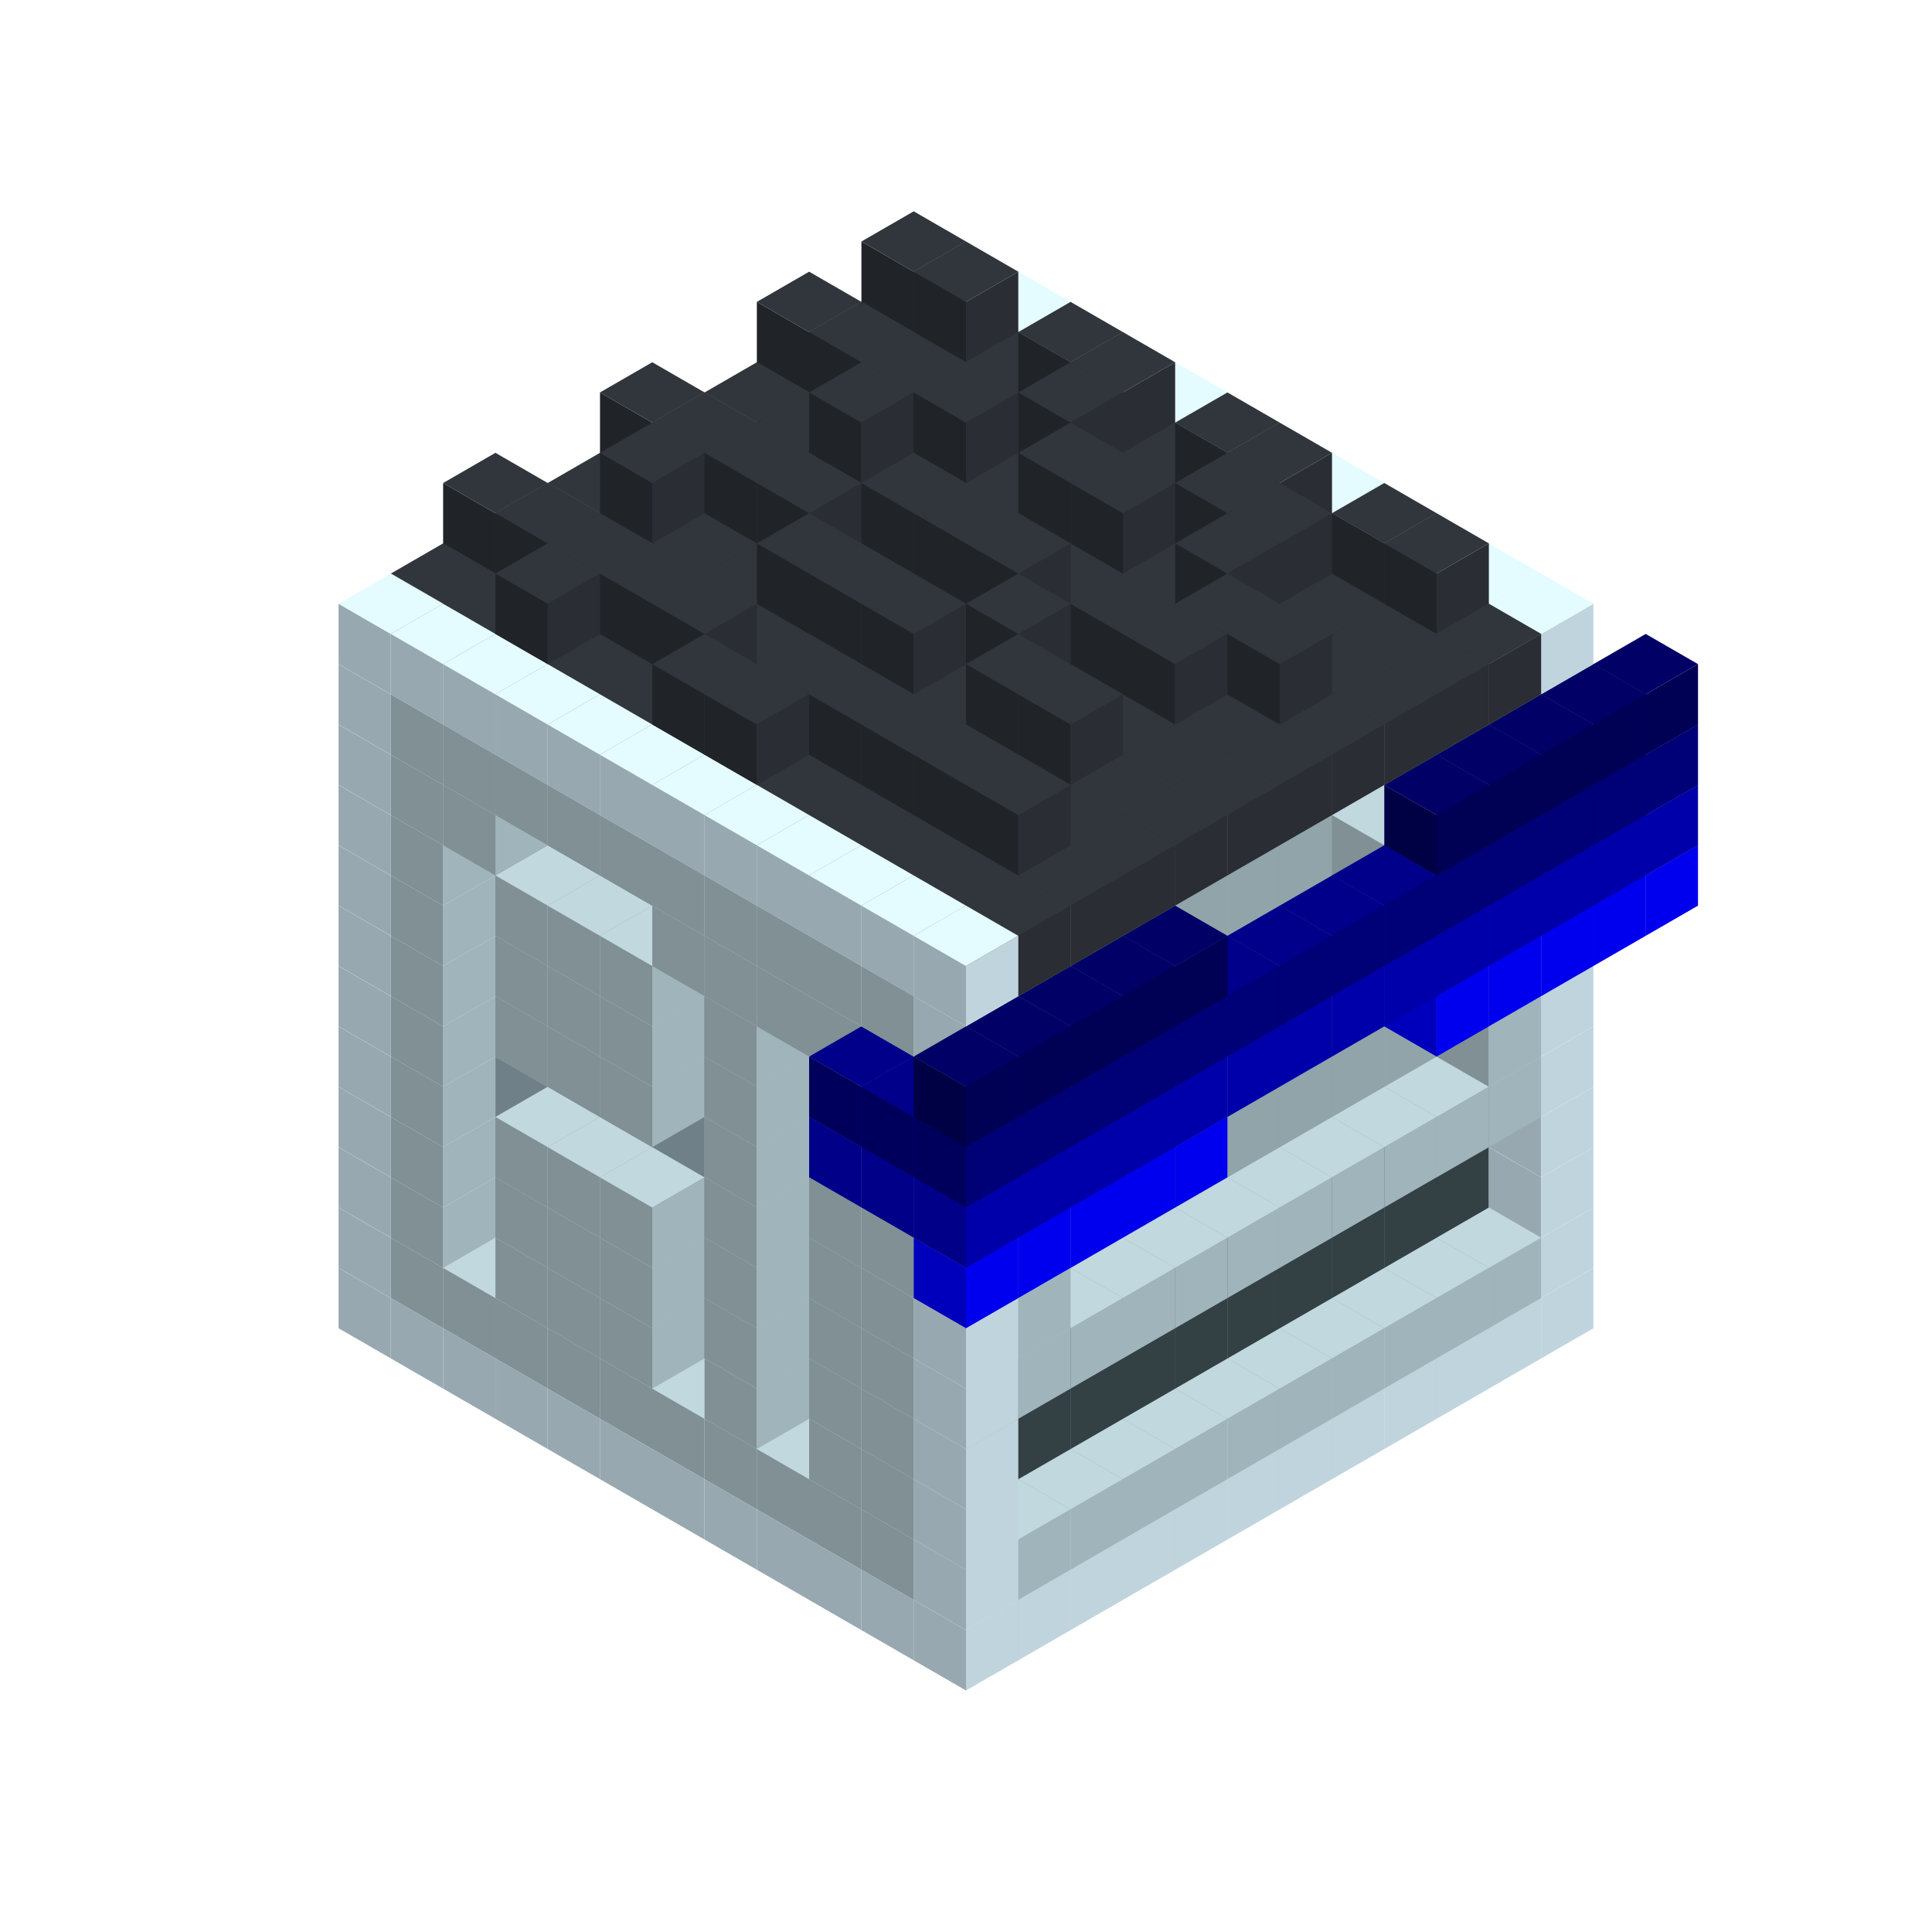 
<svg width='600' height='600' viewBox='4436371 5550000 3200000 3200000' xmlns='http://www.w3.org/2000/svg' xmlns:xlink='http://www.w3.org/1999/xlink'>
<use xlink:href='#v-0x000000f4-4' transform='translate(983738,3600000)'/>
<use xlink:href='#v-0x000000f4-4' transform='translate(1070341,3650000)'/>
<use xlink:href='#v-0x000000f4-4' transform='translate(1156944,3700000)'/>
<use xlink:href='#v-0x000000f4-4' transform='translate(1243547,3750000)'/>
<use xlink:href='#v-0x000000f4-4' transform='translate(1330150,3800000)'/>
<use xlink:href='#v-0x000000f4-4' transform='translate(1416753,3850000)'/>
<use xlink:href='#v-0x000000f4-4' transform='translate(1503356,3900000)'/>
<use xlink:href='#v-0x000000f4-4' transform='translate(1589959,3950000)'/>
<use xlink:href='#v-0x000000f4-4' transform='translate(1676562,4000000)'/>
<use xlink:href='#v-0x000000f4-4' transform='translate(1763165,4050000)'/>
<use xlink:href='#v-0x000000f4-4' transform='translate(1849768,4100000)'/>
<use xlink:href='#v-0x000000f4-4' transform='translate(2889004,3600000)'/>
<use xlink:href='#v-0x000000f4-4' transform='translate(2802401,3650000)'/>
<use xlink:href='#v-0x000000f4-4' transform='translate(2715798,3700000)'/>
<use xlink:href='#v-0x000000f4-4' transform='translate(2629195,3750000)'/>
<use xlink:href='#v-0x000000f4-4' transform='translate(2542592,3800000)'/>
<use xlink:href='#v-0x000000f4-4' transform='translate(2455989,3850000)'/>
<use xlink:href='#v-0x000000f4-4' transform='translate(2369386,3900000)'/>
<use xlink:href='#v-0x000000f4-4' transform='translate(2282783,3950000)'/>
<use xlink:href='#v-0x000000f4-4' transform='translate(2196180,4000000)'/>
<use xlink:href='#v-0x000000f4-4' transform='translate(2109577,4050000)'/>
<use xlink:href='#v-0x000000f4-4' transform='translate(2022974,4100000)'/>
<use xlink:href='#v-0x000000f4-4' transform='translate(1936371,4150000)'/>
<use xlink:href='#v-0x000000f4-4' transform='translate(983738,3500000)'/>
<use xlink:href='#v-0x000000f4-1' transform='translate(1070341,3550000)'/>
<use xlink:href='#v-0x000000f4-1' transform='translate(1156944,3600000)'/>
<use xlink:href='#v-0x000000f4-1' transform='translate(1243547,3650000)'/>
<use xlink:href='#v-0x000000f4-1' transform='translate(1330150,3700000)'/>
<use xlink:href='#v-0x000000f4-1' transform='translate(1416753,3750000)'/>
<use xlink:href='#v-0x000000f4-1' transform='translate(1503356,3800000)'/>
<use xlink:href='#v-0x000000f4-1' transform='translate(1589959,3850000)'/>
<use xlink:href='#v-0x000000f4-1' transform='translate(1676562,3900000)'/>
<use xlink:href='#v-0x000000f4-1' transform='translate(1763165,3950000)'/>
<use xlink:href='#v-0x000000f4-2' transform='translate(2715798,3500000)'/>
<use xlink:href='#v-0x000000f4-2' transform='translate(2629195,3550000)'/>
<use xlink:href='#v-0x000000f4-2' transform='translate(2542592,3600000)'/>
<use xlink:href='#v-0x000000f4-2' transform='translate(2455989,3650000)'/>
<use xlink:href='#v-0x000000f4-2' transform='translate(2369386,3700000)'/>
<use xlink:href='#v-0x000000f4-2' transform='translate(2282783,3750000)'/>
<use xlink:href='#v-0x000000f4-2' transform='translate(2196180,3800000)'/>
<use xlink:href='#v-0x000000f4-2' transform='translate(2109577,3850000)'/>
<use xlink:href='#v-0x000000f4-2' transform='translate(2022974,3900000)'/>
<use xlink:href='#v-0x000000f4-2' transform='translate(1936371,3950000)'/>
<use xlink:href='#v-0x000000f4-1' transform='translate(1849768,4000000)'/>
<use xlink:href='#v-0x000000f4-4' transform='translate(2889004,3500000)'/>
<use xlink:href='#v-0x000000f4-1' transform='translate(2802401,3550000)'/>
<use xlink:href='#v-0x000000f4-1' transform='translate(2715798,3600000)'/>
<use xlink:href='#v-0x000000f4-1' transform='translate(2629195,3650000)'/>
<use xlink:href='#v-0x000000f4-1' transform='translate(2542592,3700000)'/>
<use xlink:href='#v-0x000000f4-1' transform='translate(2455989,3750000)'/>
<use xlink:href='#v-0x000000f4-1' transform='translate(2369386,3800000)'/>
<use xlink:href='#v-0x000000f4-1' transform='translate(2282783,3850000)'/>
<use xlink:href='#v-0x000000f4-1' transform='translate(2196180,3900000)'/>
<use xlink:href='#v-0x000000f4-1' transform='translate(2109577,3950000)'/>
<use xlink:href='#v-0x000000f4-1' transform='translate(2022974,4000000)'/>
<use xlink:href='#v-0x000000f4-4' transform='translate(1936371,4050000)'/>
<use xlink:href='#v-0x000000f4-4' transform='translate(983738,3400000)'/>
<use xlink:href='#v-0x000000f4-1' transform='translate(1070341,3450000)'/>
<use xlink:href='#v-0x000000f4-2' transform='translate(1243547,3450000)'/>
<use xlink:href='#v-0x000000f4-2' transform='translate(1330150,3500000)'/>
<use xlink:href='#v-0x000000f4-1' transform='translate(1243547,3550000)'/>
<use xlink:href='#v-0x000000f4-2' transform='translate(1416753,3550000)'/>
<use xlink:href='#v-0x000000f4-1' transform='translate(1330150,3600000)'/>
<use xlink:href='#v-0x000000f4-2' transform='translate(1503356,3600000)'/>
<use xlink:href='#v-0x000000f4-1' transform='translate(1416753,3650000)'/>
<use xlink:href='#v-0x000000f4-2' transform='translate(1589959,3650000)'/>
<use xlink:href='#v-0x000000f4-2' transform='translate(1676562,3700000)'/>
<use xlink:href='#v-0x000000f4-1' transform='translate(1589959,3750000)'/>
<use xlink:href='#v-0x000000f4-2' transform='translate(1763165,3750000)'/>
<use xlink:href='#v-0x000000f4-2' transform='translate(1849768,3800000)'/>
<use xlink:href='#v-0x000000f4-1' transform='translate(1763165,3850000)'/>
<use xlink:href='#v-0x000000f4-5' transform='translate(2715798,3400000)'/>
<use xlink:href='#v-0x000000f4-5' transform='translate(2629195,3450000)'/>
<use xlink:href='#v-0x000000f4-5' transform='translate(2542592,3500000)'/>
<use xlink:href='#v-0x000000f4-5' transform='translate(2455989,3550000)'/>
<use xlink:href='#v-0x000000f4-5' transform='translate(2369386,3600000)'/>
<use xlink:href='#v-0x000000f4-5' transform='translate(2282783,3650000)'/>
<use xlink:href='#v-0x000000f4-5' transform='translate(2196180,3700000)'/>
<use xlink:href='#v-0x000000f4-5' transform='translate(2109577,3750000)'/>
<use xlink:href='#v-0x000000f4-5' transform='translate(2022974,3800000)'/>
<use xlink:href='#v-0x000000f4-5' transform='translate(1936371,3850000)'/>
<use xlink:href='#v-0x000000f4-1' transform='translate(1849768,3900000)'/>
<use xlink:href='#v-0x000000f4-4' transform='translate(2889004,3400000)'/>
<use xlink:href='#v-0x000000f4-4' transform='translate(1936371,3950000)'/>
<use xlink:href='#v-0x000000f4-4' transform='translate(983738,3300000)'/>
<use xlink:href='#v-0x000000f4-1' transform='translate(1070341,3350000)'/>
<use xlink:href='#v-0x000000f4-2' transform='translate(1243547,3350000)'/>
<use xlink:href='#v-0x000000f4-2' transform='translate(1330150,3400000)'/>
<use xlink:href='#v-0x000000f4-1' transform='translate(1243547,3450000)'/>
<use xlink:href='#v-0x000000f4-2' transform='translate(1416753,3450000)'/>
<use xlink:href='#v-0x000000f4-1' transform='translate(1330150,3500000)'/>
<use xlink:href='#v-0x000000f4-2' transform='translate(1503356,3500000)'/>
<use xlink:href='#v-0x000000f4-1' transform='translate(1416753,3550000)'/>
<use xlink:href='#v-0x000000f4-2' transform='translate(1589959,3550000)'/>
<use xlink:href='#v-0x000000f4-2' transform='translate(1676562,3600000)'/>
<use xlink:href='#v-0x000000f4-1' transform='translate(1589959,3650000)'/>
<use xlink:href='#v-0x000000f4-2' transform='translate(1763165,3650000)'/>
<use xlink:href='#v-0x000000f4-2' transform='translate(1849768,3700000)'/>
<use xlink:href='#v-0x000000f4-1' transform='translate(1763165,3750000)'/>
<use xlink:href='#v-0x000000f4-5' transform='translate(2715798,3300000)'/>
<use xlink:href='#v-0x000000f4-5' transform='translate(2629195,3350000)'/>
<use xlink:href='#v-0x000000f4-5' transform='translate(2542592,3400000)'/>
<use xlink:href='#v-0x000000f4-5' transform='translate(2455989,3450000)'/>
<use xlink:href='#v-0x000000f4-5' transform='translate(2369386,3500000)'/>
<use xlink:href='#v-0x000000f4-5' transform='translate(2282783,3550000)'/>
<use xlink:href='#v-0x000000f4-5' transform='translate(2196180,3600000)'/>
<use xlink:href='#v-0x000000f4-5' transform='translate(2109577,3650000)'/>
<use xlink:href='#v-0x000000f4-5' transform='translate(2022974,3700000)'/>
<use xlink:href='#v-0x000000f4-5' transform='translate(1936371,3750000)'/>
<use xlink:href='#v-0x000000f4-1' transform='translate(1849768,3800000)'/>
<use xlink:href='#v-0x000000f4-4' transform='translate(2889004,3300000)'/>
<use xlink:href='#v-0x000000f4-4' transform='translate(1936371,3850000)'/>
<use xlink:href='#v-0x000000f4-4' transform='translate(983738,3200000)'/>
<use xlink:href='#v-0x000000f4-1' transform='translate(1070341,3250000)'/>
<use xlink:href='#v-0x000000f4-2' transform='translate(1243547,3250000)'/>
<use xlink:href='#v-0x000000f4-2' transform='translate(1330150,3300000)'/>
<use xlink:href='#v-0x000000f4-1' transform='translate(1243547,3350000)'/>
<use xlink:href='#v-0x000000f4-2' transform='translate(1416753,3350000)'/>
<use xlink:href='#v-0x000000f4-1' transform='translate(1330150,3400000)'/>
<use xlink:href='#v-0x000000f4-2' transform='translate(1503356,3400000)'/>
<use xlink:href='#v-0x000000f4-1' transform='translate(1416753,3450000)'/>
<use xlink:href='#v-0x000000f4-2' transform='translate(1589959,3450000)'/>
<use xlink:href='#v-0x000000f4-2' transform='translate(1676562,3500000)'/>
<use xlink:href='#v-0x000000f4-1' transform='translate(1589959,3550000)'/>
<use xlink:href='#v-0x000000f4-2' transform='translate(1763165,3550000)'/>
<use xlink:href='#v-0x000000f4-2' transform='translate(1849768,3600000)'/>
<use xlink:href='#v-0x000000f4-1' transform='translate(1763165,3650000)'/>
<use xlink:href='#v-0x000000f4-2' transform='translate(2715798,3200000)'/>
<use xlink:href='#v-0x000000f4-2' transform='translate(2629195,3250000)'/>
<use xlink:href='#v-0x000000f4-2' transform='translate(2542592,3300000)'/>
<use xlink:href='#v-0x000000f4-2' transform='translate(2455989,3350000)'/>
<use xlink:href='#v-0x000000f4-2' transform='translate(2369386,3400000)'/>
<use xlink:href='#v-0x000000f4-2' transform='translate(2282783,3450000)'/>
<use xlink:href='#v-0x000000f4-2' transform='translate(2196180,3500000)'/>
<use xlink:href='#v-0x000000f4-2' transform='translate(2109577,3550000)'/>
<use xlink:href='#v-0x000000f4-2' transform='translate(2022974,3600000)'/>
<use xlink:href='#v-0x000000f4-2' transform='translate(1936371,3650000)'/>
<use xlink:href='#v-0x000000f4-1' transform='translate(1849768,3700000)'/>
<use xlink:href='#v-0x000000f4-4' transform='translate(2889004,3200000)'/>
<use xlink:href='#v-0x000000f4-1' transform='translate(2802401,3250000)'/>
<use xlink:href='#v-0x000000f4-1' transform='translate(2715798,3300000)'/>
<use xlink:href='#v-0x000000f4-1' transform='translate(2629195,3350000)'/>
<use xlink:href='#v-0x000000f4-1' transform='translate(2542592,3400000)'/>
<use xlink:href='#v-0x000000f4-1' transform='translate(2455989,3450000)'/>
<use xlink:href='#v-0x000000f4-1' transform='translate(2369386,3500000)'/>
<use xlink:href='#v-0x000000f4-1' transform='translate(2282783,3550000)'/>
<use xlink:href='#v-0x000000f4-1' transform='translate(2196180,3600000)'/>
<use xlink:href='#v-0x000000f4-1' transform='translate(2109577,3650000)'/>
<use xlink:href='#v-0x000000f4-1' transform='translate(2022974,3700000)'/>
<use xlink:href='#v-0x000000f4-4' transform='translate(1936371,3750000)'/>
<use xlink:href='#v-0x000000f4-4' transform='translate(983738,3100000)'/>
<use xlink:href='#v-0x000000f4-1' transform='translate(1070341,3150000)'/>
<use xlink:href='#v-0x000000f4-2' transform='translate(1243547,3150000)'/>
<use xlink:href='#v-0x000000f4-2' transform='translate(1330150,3200000)'/>
<use xlink:href='#v-0x000000f4-2' transform='translate(1416753,3250000)'/>
<use xlink:href='#v-0x000000f4-2' transform='translate(1503356,3300000)'/>
<use xlink:href='#v-0x000000f4-2' transform='translate(1589959,3350000)'/>
<use xlink:href='#v-0x000000f4-2' transform='translate(1676562,3400000)'/>
<use xlink:href='#v-0x000000f4-1' transform='translate(1589959,3450000)'/>
<use xlink:href='#v-0x000000f4-2' transform='translate(1763165,3450000)'/>
<use xlink:href='#v-0x000000f4-2' transform='translate(1849768,3500000)'/>
<use xlink:href='#v-0x000000f4-1' transform='translate(1763165,3550000)'/>
<use xlink:href='#v-0x000000f4-2' transform='translate(2715798,3100000)'/>
<use xlink:href='#v-0x000000f4-2' transform='translate(2629195,3150000)'/>
<use xlink:href='#v-0x000000f4-2' transform='translate(2542592,3200000)'/>
<use xlink:href='#v-0x000000f4-2' transform='translate(2455989,3250000)'/>
<use xlink:href='#v-0x000000f4-2' transform='translate(2369386,3300000)'/>
<use xlink:href='#v-0x000000f4-2' transform='translate(2282783,3350000)'/>
<use xlink:href='#v-0x000000f4-2' transform='translate(2196180,3400000)'/>
<use xlink:href='#v-0x000000f4-2' transform='translate(2109577,3450000)'/>
<use xlink:href='#v-0x000000f4-2' transform='translate(2022974,3500000)'/>
<use xlink:href='#v-0x000000f4-2' transform='translate(1936371,3550000)'/>
<use xlink:href='#v-0x000000f4-1' transform='translate(1849768,3600000)'/>
<use xlink:href='#v-0x000000f4-4' transform='translate(2889004,3100000)'/>
<use xlink:href='#v-0x000000f4-1' transform='translate(2802401,3150000)'/>
<use xlink:href='#v-0x000000f4-1' transform='translate(2022974,3600000)'/>
<use xlink:href='#v-0x000000f4-4' transform='translate(1936371,3650000)'/>
<use xlink:href='#v-0x000000f4-4' transform='translate(983738,3000000)'/>
<use xlink:href='#v-0x000000f4-1' transform='translate(1070341,3050000)'/>
<use xlink:href='#v-0x000000f4-2' transform='translate(1243547,3050000)'/>
<use xlink:href='#v-0x000000f4-2' transform='translate(1330150,3100000)'/>
<use xlink:href='#v-0x000000f4-1' transform='translate(1243547,3150000)'/>
<use xlink:href='#v-0x000000f4-2' transform='translate(1416753,3150000)'/>
<use xlink:href='#v-0x000000f4-1' transform='translate(1330150,3200000)'/>
<use xlink:href='#v-0x000000f4-2' transform='translate(1503356,3200000)'/>
<use xlink:href='#v-0x000000f4-1' transform='translate(1416753,3250000)'/>
<use xlink:href='#v-0x000000f4-2' transform='translate(1589959,3250000)'/>
<use xlink:href='#v-0x000000f4-2' transform='translate(1676562,3300000)'/>
<use xlink:href='#v-0x000000f4-1' transform='translate(1589959,3350000)'/>
<use xlink:href='#v-0x000000f4-2' transform='translate(1763165,3350000)'/>
<use xlink:href='#v-0x000000f4-2' transform='translate(1849768,3400000)'/>
<use xlink:href='#v-0x000000f4-1' transform='translate(1763165,3450000)'/>
<use xlink:href='#v-0x000000f4-2' transform='translate(2715798,3000000)'/>
<use xlink:href='#v-0x000000f4-2' transform='translate(2629195,3050000)'/>
<use xlink:href='#v-0x000000f4-2' transform='translate(2542592,3100000)'/>
<use xlink:href='#v-0x000000f4-2' transform='translate(2455989,3150000)'/>
<use xlink:href='#v-0x000000f4-2' transform='translate(2369386,3200000)'/>
<use xlink:href='#v-0x000000f4-2' transform='translate(2282783,3250000)'/>
<use xlink:href='#v-0x000000f4-2' transform='translate(2196180,3300000)'/>
<use xlink:href='#v-0x000000f4-2' transform='translate(2109577,3350000)'/>
<use xlink:href='#v-0x000000f4-2' transform='translate(2022974,3400000)'/>
<use xlink:href='#v-0x000000f4-2' transform='translate(1936371,3450000)'/>
<use xlink:href='#v-0x000000f4-1' transform='translate(1849768,3500000)'/>
<use xlink:href='#v-0x000000f4-4' transform='translate(2889004,3000000)'/>
<use xlink:href='#v-0x000000f4-4' transform='translate(1936371,3550000)'/>
<use xlink:href='#v-0x000000f4-4' transform='translate(983738,2900000)'/>
<use xlink:href='#v-0x000000f4-1' transform='translate(1070341,2950000)'/>
<use xlink:href='#v-0x000000f4-2' transform='translate(1243547,2950000)'/>
<use xlink:href='#v-0x000000f4-2' transform='translate(1330150,3000000)'/>
<use xlink:href='#v-0x000000f4-1' transform='translate(1243547,3050000)'/>
<use xlink:href='#v-0x000000f4-2' transform='translate(1416753,3050000)'/>
<use xlink:href='#v-0x000000f4-1' transform='translate(1330150,3100000)'/>
<use xlink:href='#v-0x000000f4-2' transform='translate(1503356,3100000)'/>
<use xlink:href='#v-0x000000f4-1' transform='translate(1416753,3150000)'/>
<use xlink:href='#v-0x000000f4-2' transform='translate(1589959,3150000)'/>
<use xlink:href='#v-0x000000f4-2' transform='translate(1676562,3200000)'/>
<use xlink:href='#v-0x000000f4-1' transform='translate(1589959,3250000)'/>
<use xlink:href='#v-0x000000f4-2' transform='translate(1763165,3250000)'/>
<use xlink:href='#v-0x000000f4-2' transform='translate(1849768,3300000)'/>
<use xlink:href='#v-0x000000f4-1' transform='translate(1763165,3350000)'/>
<use xlink:href='#v-0x000000f4-2' transform='translate(2715798,2900000)'/>
<use xlink:href='#v-0x000000f4-2' transform='translate(2629195,2950000)'/>
<use xlink:href='#v-0x000000f4-2' transform='translate(2542592,3000000)'/>
<use xlink:href='#v-0x000000f4-2' transform='translate(2455989,3050000)'/>
<use xlink:href='#v-0x000000f4-2' transform='translate(2369386,3100000)'/>
<use xlink:href='#v-0x000000f4-2' transform='translate(2282783,3150000)'/>
<use xlink:href='#v-0x000000f4-2' transform='translate(2196180,3200000)'/>
<use xlink:href='#v-0x000000f4-2' transform='translate(2109577,3250000)'/>
<use xlink:href='#v-0x000000f4-2' transform='translate(2022974,3300000)'/>
<use xlink:href='#v-0x000000f4-2' transform='translate(1936371,3350000)'/>
<use xlink:href='#v-0x000000f4-1' transform='translate(1849768,3400000)'/>
<use xlink:href='#v-0x000000f4-4' transform='translate(2889004,2900000)'/>
<use xlink:href='#v-0x000000f4-1' transform='translate(2802401,2950000)'/>
<use xlink:href='#v-0x000000f4-1' transform='translate(2715798,3000000)'/>
<use xlink:href='#v-0x000000f4-1' transform='translate(2629195,3050000)'/>
<use xlink:href='#v-0x000000f4-1' transform='translate(2196180,3300000)'/>
<use xlink:href='#v-0x000000f4-1' transform='translate(2109577,3350000)'/>
<use xlink:href='#v-0x000000f4-1' transform='translate(2022974,3400000)'/>
<use xlink:href='#v-0x000000f4-4' transform='translate(1936371,3450000)'/>
<use xlink:href='#v-0x000000f4-9' transform='translate(3062210,2900000)'/>
<use xlink:href='#v-0x000000f4-9' transform='translate(2975607,2950000)'/>
<use xlink:href='#v-0x000000f4-9' transform='translate(2889004,3000000)'/>
<use xlink:href='#v-0x000000f4-9' transform='translate(2802401,3050000)'/>
<use xlink:href='#v-0x000000f4-9' transform='translate(2715798,3100000)'/>
<use xlink:href='#v-0x000000f4-9' transform='translate(2282783,3350000)'/>
<use xlink:href='#v-0x000000f4-9' transform='translate(2196180,3400000)'/>
<use xlink:href='#v-0x000000f4-9' transform='translate(2109577,3450000)'/>
<use xlink:href='#v-0x000000f4-9' transform='translate(2022974,3500000)'/>
<use xlink:href='#v-0x000000f4-9' transform='translate(1936371,3550000)'/>
<use xlink:href='#v-0x000000f4-4' transform='translate(983738,2800000)'/>
<use xlink:href='#v-0x000000f4-1' transform='translate(1070341,2850000)'/>
<use xlink:href='#v-0x000000f4-2' transform='translate(1243547,2850000)'/>
<use xlink:href='#v-0x000000f4-2' transform='translate(1330150,2900000)'/>
<use xlink:href='#v-0x000000f4-1' transform='translate(1243547,2950000)'/>
<use xlink:href='#v-0x000000f4-2' transform='translate(1416753,2950000)'/>
<use xlink:href='#v-0x000000f4-1' transform='translate(1330150,3000000)'/>
<use xlink:href='#v-0x000000f4-2' transform='translate(1503356,3000000)'/>
<use xlink:href='#v-0x000000f4-1' transform='translate(1416753,3050000)'/>
<use xlink:href='#v-0x000000f4-2' transform='translate(1589959,3050000)'/>
<use xlink:href='#v-0x000000f4-2' transform='translate(1676562,3100000)'/>
<use xlink:href='#v-0x000000f4-1' transform='translate(1589959,3150000)'/>
<use xlink:href='#v-0x000000f4-2' transform='translate(1763165,3150000)'/>
<use xlink:href='#v-0x000000f4-2' transform='translate(1849768,3200000)'/>
<use xlink:href='#v-0x000000f4-1' transform='translate(1763165,3250000)'/>
<use xlink:href='#v-0x000000f4-8' transform='translate(2889004,2700000)'/>
<use xlink:href='#v-0x000000f4-2' transform='translate(2715798,2800000)'/>
<use xlink:href='#v-0x000000f4-2' transform='translate(2629195,2850000)'/>
<use xlink:href='#v-0x000000f4-2' transform='translate(2542592,2900000)'/>
<use xlink:href='#v-0x000000f4-2' transform='translate(2455989,2950000)'/>
<use xlink:href='#v-0x000000f4-2' transform='translate(2369386,3000000)'/>
<use xlink:href='#v-0x000000f4-2' transform='translate(2282783,3050000)'/>
<use xlink:href='#v-0x000000f4-2' transform='translate(2196180,3100000)'/>
<use xlink:href='#v-0x000000f4-2' transform='translate(2109577,3150000)'/>
<use xlink:href='#v-0x000000f4-2' transform='translate(2022974,3200000)'/>
<use xlink:href='#v-0x000000f4-2' transform='translate(1936371,3250000)'/>
<use xlink:href='#v-0x000000f4-1' transform='translate(1849768,3300000)'/>
<use xlink:href='#v-0x000000f4-8' transform='translate(1763165,3350000)'/>
<use xlink:href='#v-0x000000f4-8' transform='translate(2975607,2750000)'/>
<use xlink:href='#v-0x000000f4-4' transform='translate(2889004,2800000)'/>
<use xlink:href='#v-0x000000f4-1' transform='translate(2802401,2850000)'/>
<use xlink:href='#v-0x000000f4-3' transform='translate(2715798,2900000)'/>
<use xlink:href='#v-0x000000f4-3' transform='translate(2629195,2950000)'/>
<use xlink:href='#v-0x000000f4-1' transform='translate(2542592,3000000)'/>
<use xlink:href='#v-0x000000f4-1' transform='translate(2282783,3150000)'/>
<use xlink:href='#v-0x000000f4-3' transform='translate(2196180,3200000)'/>
<use xlink:href='#v-0x000000f4-3' transform='translate(2109577,3250000)'/>
<use xlink:href='#v-0x000000f4-1' transform='translate(2022974,3300000)'/>
<use xlink:href='#v-0x000000f4-4' transform='translate(1936371,3350000)'/>
<use xlink:href='#v-0x000000f4-8' transform='translate(1849768,3400000)'/>
<use xlink:href='#v-0x000000f4-8' transform='translate(3062210,2800000)'/>
<use xlink:href='#v-0x000000f4-8' transform='translate(2975607,2850000)'/>
<use xlink:href='#v-0x000000f4-8' transform='translate(2889004,2900000)'/>
<use xlink:href='#v-0x000000f4-8' transform='translate(2802401,2950000)'/>
<use xlink:href='#v-0x000000f4-8' transform='translate(2715798,3000000)'/>
<use xlink:href='#v-0x000000f4-8' transform='translate(2629195,3050000)'/>
<use xlink:href='#v-0x000000f4-8' transform='translate(2542592,3100000)'/>
<use xlink:href='#v-0x000000f4-8' transform='translate(2455989,3150000)'/>
<use xlink:href='#v-0x000000f4-8' transform='translate(2369386,3200000)'/>
<use xlink:href='#v-0x000000f4-8' transform='translate(2282783,3250000)'/>
<use xlink:href='#v-0x000000f4-8' transform='translate(2196180,3300000)'/>
<use xlink:href='#v-0x000000f4-8' transform='translate(2109577,3350000)'/>
<use xlink:href='#v-0x000000f4-8' transform='translate(2022974,3400000)'/>
<use xlink:href='#v-0x000000f4-8' transform='translate(1936371,3450000)'/>
<use xlink:href='#v-0x000000f4-4' transform='translate(983738,2700000)'/>
<use xlink:href='#v-0x000000f4-1' transform='translate(1070341,2750000)'/>
<use xlink:href='#v-0x000000f4-2' transform='translate(1243547,2750000)'/>
<use xlink:href='#v-0x000000f4-1' transform='translate(1156944,2800000)'/>
<use xlink:href='#v-0x000000f4-2' transform='translate(1330150,2800000)'/>
<use xlink:href='#v-0x000000f4-2' transform='translate(1416753,2850000)'/>
<use xlink:href='#v-0x000000f4-2' transform='translate(1503356,2900000)'/>
<use xlink:href='#v-0x000000f4-2' transform='translate(1589959,2950000)'/>
<use xlink:href='#v-0x000000f4-1' transform='translate(1503356,3000000)'/>
<use xlink:href='#v-0x000000f4-2' transform='translate(1676562,3000000)'/>
<use xlink:href='#v-0x000000f4-1' transform='translate(1589959,3050000)'/>
<use xlink:href='#v-0x000000f4-2' transform='translate(1763165,3050000)'/>
<use xlink:href='#v-0x000000f4-1' transform='translate(1676562,3100000)'/>
<use xlink:href='#v-0x000000f4-2' transform='translate(1849768,3100000)'/>
<use xlink:href='#v-0x000000f4-1' transform='translate(1763165,3150000)'/>
<use xlink:href='#v-0x000000f4-7' transform='translate(2889004,2600000)'/>
<use xlink:href='#v-0x000000f4-2' transform='translate(2715798,2700000)'/>
<use xlink:href='#v-0x000000f4-2' transform='translate(2629195,2750000)'/>
<use xlink:href='#v-0x000000f4-2' transform='translate(2542592,2800000)'/>
<use xlink:href='#v-0x000000f4-2' transform='translate(2455989,2850000)'/>
<use xlink:href='#v-0x000000f4-2' transform='translate(2369386,2900000)'/>
<use xlink:href='#v-0x000000f4-2' transform='translate(2282783,2950000)'/>
<use xlink:href='#v-0x000000f4-2' transform='translate(2196180,3000000)'/>
<use xlink:href='#v-0x000000f4-2' transform='translate(2109577,3050000)'/>
<use xlink:href='#v-0x000000f4-2' transform='translate(2022974,3100000)'/>
<use xlink:href='#v-0x000000f4-2' transform='translate(1936371,3150000)'/>
<use xlink:href='#v-0x000000f4-1' transform='translate(1849768,3200000)'/>
<use xlink:href='#v-0x000000f4-7' transform='translate(1763165,3250000)'/>
<use xlink:href='#v-0x000000f4-7' transform='translate(2975607,2650000)'/>
<use xlink:href='#v-0x000000f4-4' transform='translate(2889004,2700000)'/>
<use xlink:href='#v-0x000000f4-1' transform='translate(2802401,2750000)'/>
<use xlink:href='#v-0x000000f4-1' transform='translate(2715798,2800000)'/>
<use xlink:href='#v-0x000000f4-1' transform='translate(2629195,2850000)'/>
<use xlink:href='#v-0x000000f4-1' transform='translate(2196180,3100000)'/>
<use xlink:href='#v-0x000000f4-1' transform='translate(2109577,3150000)'/>
<use xlink:href='#v-0x000000f4-1' transform='translate(2022974,3200000)'/>
<use xlink:href='#v-0x000000f4-4' transform='translate(1936371,3250000)'/>
<use xlink:href='#v-0x000000f4-7' transform='translate(1849768,3300000)'/>
<use xlink:href='#v-0x000000f4-7' transform='translate(3062210,2700000)'/>
<use xlink:href='#v-0x000000f4-7' transform='translate(2975607,2750000)'/>
<use xlink:href='#v-0x000000f4-7' transform='translate(2889004,2800000)'/>
<use xlink:href='#v-0x000000f4-7' transform='translate(2802401,2850000)'/>
<use xlink:href='#v-0x000000f4-7' transform='translate(2715798,2900000)'/>
<use xlink:href='#v-0x000000f4-7' transform='translate(2629195,2950000)'/>
<use xlink:href='#v-0x000000f4-7' transform='translate(2542592,3000000)'/>
<use xlink:href='#v-0x000000f4-7' transform='translate(2455989,3050000)'/>
<use xlink:href='#v-0x000000f4-7' transform='translate(2369386,3100000)'/>
<use xlink:href='#v-0x000000f4-7' transform='translate(2282783,3150000)'/>
<use xlink:href='#v-0x000000f4-7' transform='translate(2196180,3200000)'/>
<use xlink:href='#v-0x000000f4-7' transform='translate(2109577,3250000)'/>
<use xlink:href='#v-0x000000f4-7' transform='translate(2022974,3300000)'/>
<use xlink:href='#v-0x000000f4-7' transform='translate(1936371,3350000)'/>
<use xlink:href='#v-0x000000f4-4' transform='translate(983738,2600000)'/>
<use xlink:href='#v-0x000000f4-1' transform='translate(1070341,2650000)'/>
<use xlink:href='#v-0x000000f4-1' transform='translate(1156944,2700000)'/>
<use xlink:href='#v-0x000000f4-1' transform='translate(1243547,2750000)'/>
<use xlink:href='#v-0x000000f4-1' transform='translate(1330150,2800000)'/>
<use xlink:href='#v-0x000000f4-1' transform='translate(1416753,2850000)'/>
<use xlink:href='#v-0x000000f4-1' transform='translate(1503356,2900000)'/>
<use xlink:href='#v-0x000000f4-1' transform='translate(1589959,2950000)'/>
<use xlink:href='#v-0x000000f4-1' transform='translate(1676562,3000000)'/>
<use xlink:href='#v-0x000000f4-1' transform='translate(1763165,3050000)'/>
<use xlink:href='#v-0x000000f4-2' transform='translate(2715798,2600000)'/>
<use xlink:href='#v-0x000000f4-2' transform='translate(2629195,2650000)'/>
<use xlink:href='#v-0x000000f4-2' transform='translate(2542592,2700000)'/>
<use xlink:href='#v-0x000000f4-2' transform='translate(2455989,2750000)'/>
<use xlink:href='#v-0x000000f4-2' transform='translate(2369386,2800000)'/>
<use xlink:href='#v-0x000000f4-2' transform='translate(2282783,2850000)'/>
<use xlink:href='#v-0x000000f4-2' transform='translate(2196180,2900000)'/>
<use xlink:href='#v-0x000000f4-2' transform='translate(2109577,2950000)'/>
<use xlink:href='#v-0x000000f4-2' transform='translate(2022974,3000000)'/>
<use xlink:href='#v-0x000000f4-2' transform='translate(1936371,3050000)'/>
<use xlink:href='#v-0x000000f4-1' transform='translate(1849768,3100000)'/>
<use xlink:href='#v-0x000000f4-4' transform='translate(2889004,2600000)'/>
<use xlink:href='#v-0x000000f4-4' transform='translate(1936371,3150000)'/>
<use xlink:href='#v-0x000000f4-6' transform='translate(3062210,2600000)'/>
<use xlink:href='#v-0x000000f4-6' transform='translate(2975607,2650000)'/>
<use xlink:href='#v-0x000000f4-6' transform='translate(2889004,2700000)'/>
<use xlink:href='#v-0x000000f4-6' transform='translate(2802401,2750000)'/>
<use xlink:href='#v-0x000000f4-6' transform='translate(2715798,2800000)'/>
<use xlink:href='#v-0x000000f4-6' transform='translate(2282783,3050000)'/>
<use xlink:href='#v-0x000000f4-6' transform='translate(2196180,3100000)'/>
<use xlink:href='#v-0x000000f4-6' transform='translate(2109577,3150000)'/>
<use xlink:href='#v-0x000000f4-6' transform='translate(2022974,3200000)'/>
<use xlink:href='#v-0x000000f4-6' transform='translate(1936371,3250000)'/>
<use xlink:href='#v-0x000000f4-4' transform='translate(1936371,1950000)'/>
<use xlink:href='#v-0x000000f4-10' transform='translate(1849768,2000000)'/>
<use xlink:href='#v-0x000000f4-10' transform='translate(1763165,2050000)'/>
<use xlink:href='#v-0x000000f4-10' transform='translate(1676562,2100000)'/>
<use xlink:href='#v-0x000000f4-10' transform='translate(1589959,2150000)'/>
<use xlink:href='#v-0x000000f4-10' transform='translate(1503356,2200000)'/>
<use xlink:href='#v-0x000000f4-10' transform='translate(1416753,2250000)'/>
<use xlink:href='#v-0x000000f4-10' transform='translate(1330150,2300000)'/>
<use xlink:href='#v-0x000000f4-10' transform='translate(1243547,2350000)'/>
<use xlink:href='#v-0x000000f4-10' transform='translate(1156944,2400000)'/>
<use xlink:href='#v-0x000000f4-10' transform='translate(1070341,2450000)'/>
<use xlink:href='#v-0x000000f4-4' transform='translate(983738,2500000)'/>
<use xlink:href='#v-0x000000f4-4' transform='translate(2022974,2000000)'/>
<use xlink:href='#v-0x000000f4-10' transform='translate(1936371,2050000)'/>
<use xlink:href='#v-0x000000f4-10' transform='translate(1849768,2100000)'/>
<use xlink:href='#v-0x000000f4-10' transform='translate(1763165,2150000)'/>
<use xlink:href='#v-0x000000f4-10' transform='translate(1676562,2200000)'/>
<use xlink:href='#v-0x000000f4-10' transform='translate(1589959,2250000)'/>
<use xlink:href='#v-0x000000f4-10' transform='translate(1503356,2300000)'/>
<use xlink:href='#v-0x000000f4-10' transform='translate(1416753,2350000)'/>
<use xlink:href='#v-0x000000f4-10' transform='translate(1330150,2400000)'/>
<use xlink:href='#v-0x000000f4-10' transform='translate(1243547,2450000)'/>
<use xlink:href='#v-0x000000f4-10' transform='translate(1156944,2500000)'/>
<use xlink:href='#v-0x000000f4-4' transform='translate(1070341,2550000)'/>
<use xlink:href='#v-0x000000f4-4' transform='translate(2109577,2050000)'/>
<use xlink:href='#v-0x000000f4-10' transform='translate(2022974,2100000)'/>
<use xlink:href='#v-0x000000f4-10' transform='translate(1936371,2150000)'/>
<use xlink:href='#v-0x000000f4-10' transform='translate(1849768,2200000)'/>
<use xlink:href='#v-0x000000f4-10' transform='translate(1763165,2250000)'/>
<use xlink:href='#v-0x000000f4-10' transform='translate(1676562,2300000)'/>
<use xlink:href='#v-0x000000f4-10' transform='translate(1589959,2350000)'/>
<use xlink:href='#v-0x000000f4-10' transform='translate(1503356,2400000)'/>
<use xlink:href='#v-0x000000f4-10' transform='translate(1416753,2450000)'/>
<use xlink:href='#v-0x000000f4-10' transform='translate(1330150,2500000)'/>
<use xlink:href='#v-0x000000f4-10' transform='translate(1243547,2550000)'/>
<use xlink:href='#v-0x000000f4-4' transform='translate(1156944,2600000)'/>
<use xlink:href='#v-0x000000f4-4' transform='translate(2196180,2100000)'/>
<use xlink:href='#v-0x000000f4-10' transform='translate(2109577,2150000)'/>
<use xlink:href='#v-0x000000f4-10' transform='translate(2022974,2200000)'/>
<use xlink:href='#v-0x000000f4-10' transform='translate(1936371,2250000)'/>
<use xlink:href='#v-0x000000f4-10' transform='translate(1849768,2300000)'/>
<use xlink:href='#v-0x000000f4-10' transform='translate(1763165,2350000)'/>
<use xlink:href='#v-0x000000f4-10' transform='translate(1676562,2400000)'/>
<use xlink:href='#v-0x000000f4-10' transform='translate(1589959,2450000)'/>
<use xlink:href='#v-0x000000f4-10' transform='translate(1503356,2500000)'/>
<use xlink:href='#v-0x000000f4-10' transform='translate(1416753,2550000)'/>
<use xlink:href='#v-0x000000f4-10' transform='translate(1330150,2600000)'/>
<use xlink:href='#v-0x000000f4-4' transform='translate(1243547,2650000)'/>
<use xlink:href='#v-0x000000f4-4' transform='translate(2282783,2150000)'/>
<use xlink:href='#v-0x000000f4-10' transform='translate(2196180,2200000)'/>
<use xlink:href='#v-0x000000f4-10' transform='translate(2109577,2250000)'/>
<use xlink:href='#v-0x000000f4-10' transform='translate(2022974,2300000)'/>
<use xlink:href='#v-0x000000f4-10' transform='translate(1936371,2350000)'/>
<use xlink:href='#v-0x000000f4-10' transform='translate(1849768,2400000)'/>
<use xlink:href='#v-0x000000f4-10' transform='translate(1763165,2450000)'/>
<use xlink:href='#v-0x000000f4-10' transform='translate(1676562,2500000)'/>
<use xlink:href='#v-0x000000f4-10' transform='translate(1589959,2550000)'/>
<use xlink:href='#v-0x000000f4-10' transform='translate(1503356,2600000)'/>
<use xlink:href='#v-0x000000f4-10' transform='translate(1416753,2650000)'/>
<use xlink:href='#v-0x000000f4-4' transform='translate(1330150,2700000)'/>
<use xlink:href='#v-0x000000f4-4' transform='translate(2369386,2200000)'/>
<use xlink:href='#v-0x000000f4-10' transform='translate(2282783,2250000)'/>
<use xlink:href='#v-0x000000f4-10' transform='translate(2196180,2300000)'/>
<use xlink:href='#v-0x000000f4-10' transform='translate(2109577,2350000)'/>
<use xlink:href='#v-0x000000f4-10' transform='translate(2022974,2400000)'/>
<use xlink:href='#v-0x000000f4-10' transform='translate(1936371,2450000)'/>
<use xlink:href='#v-0x000000f4-10' transform='translate(1849768,2500000)'/>
<use xlink:href='#v-0x000000f4-10' transform='translate(1763165,2550000)'/>
<use xlink:href='#v-0x000000f4-10' transform='translate(1676562,2600000)'/>
<use xlink:href='#v-0x000000f4-10' transform='translate(1589959,2650000)'/>
<use xlink:href='#v-0x000000f4-10' transform='translate(1503356,2700000)'/>
<use xlink:href='#v-0x000000f4-4' transform='translate(1416753,2750000)'/>
<use xlink:href='#v-0x000000f4-4' transform='translate(2455989,2250000)'/>
<use xlink:href='#v-0x000000f4-10' transform='translate(2369386,2300000)'/>
<use xlink:href='#v-0x000000f4-10' transform='translate(2282783,2350000)'/>
<use xlink:href='#v-0x000000f4-10' transform='translate(2196180,2400000)'/>
<use xlink:href='#v-0x000000f4-10' transform='translate(2109577,2450000)'/>
<use xlink:href='#v-0x000000f4-10' transform='translate(2022974,2500000)'/>
<use xlink:href='#v-0x000000f4-10' transform='translate(1936371,2550000)'/>
<use xlink:href='#v-0x000000f4-10' transform='translate(1849768,2600000)'/>
<use xlink:href='#v-0x000000f4-10' transform='translate(1763165,2650000)'/>
<use xlink:href='#v-0x000000f4-10' transform='translate(1676562,2700000)'/>
<use xlink:href='#v-0x000000f4-10' transform='translate(1589959,2750000)'/>
<use xlink:href='#v-0x000000f4-4' transform='translate(1503356,2800000)'/>
<use xlink:href='#v-0x000000f4-4' transform='translate(2542592,2300000)'/>
<use xlink:href='#v-0x000000f4-10' transform='translate(2455989,2350000)'/>
<use xlink:href='#v-0x000000f4-10' transform='translate(2369386,2400000)'/>
<use xlink:href='#v-0x000000f4-10' transform='translate(2282783,2450000)'/>
<use xlink:href='#v-0x000000f4-10' transform='translate(2196180,2500000)'/>
<use xlink:href='#v-0x000000f4-10' transform='translate(2109577,2550000)'/>
<use xlink:href='#v-0x000000f4-10' transform='translate(2022974,2600000)'/>
<use xlink:href='#v-0x000000f4-10' transform='translate(1936371,2650000)'/>
<use xlink:href='#v-0x000000f4-10' transform='translate(1849768,2700000)'/>
<use xlink:href='#v-0x000000f4-10' transform='translate(1763165,2750000)'/>
<use xlink:href='#v-0x000000f4-10' transform='translate(1676562,2800000)'/>
<use xlink:href='#v-0x000000f4-4' transform='translate(1589959,2850000)'/>
<use xlink:href='#v-0x000000f4-4' transform='translate(2629195,2350000)'/>
<use xlink:href='#v-0x000000f4-10' transform='translate(2542592,2400000)'/>
<use xlink:href='#v-0x000000f4-10' transform='translate(2455989,2450000)'/>
<use xlink:href='#v-0x000000f4-10' transform='translate(2369386,2500000)'/>
<use xlink:href='#v-0x000000f4-10' transform='translate(2282783,2550000)'/>
<use xlink:href='#v-0x000000f4-10' transform='translate(2196180,2600000)'/>
<use xlink:href='#v-0x000000f4-10' transform='translate(2109577,2650000)'/>
<use xlink:href='#v-0x000000f4-10' transform='translate(2022974,2700000)'/>
<use xlink:href='#v-0x000000f4-10' transform='translate(1936371,2750000)'/>
<use xlink:href='#v-0x000000f4-10' transform='translate(1849768,2800000)'/>
<use xlink:href='#v-0x000000f4-10' transform='translate(1763165,2850000)'/>
<use xlink:href='#v-0x000000f4-4' transform='translate(1676562,2900000)'/>
<use xlink:href='#v-0x000000f4-4' transform='translate(2715798,2400000)'/>
<use xlink:href='#v-0x000000f4-10' transform='translate(2629195,2450000)'/>
<use xlink:href='#v-0x000000f4-10' transform='translate(2542592,2500000)'/>
<use xlink:href='#v-0x000000f4-10' transform='translate(2455989,2550000)'/>
<use xlink:href='#v-0x000000f4-10' transform='translate(2369386,2600000)'/>
<use xlink:href='#v-0x000000f4-10' transform='translate(2282783,2650000)'/>
<use xlink:href='#v-0x000000f4-10' transform='translate(2196180,2700000)'/>
<use xlink:href='#v-0x000000f4-10' transform='translate(2109577,2750000)'/>
<use xlink:href='#v-0x000000f4-10' transform='translate(2022974,2800000)'/>
<use xlink:href='#v-0x000000f4-10' transform='translate(1936371,2850000)'/>
<use xlink:href='#v-0x000000f4-10' transform='translate(1849768,2900000)'/>
<use xlink:href='#v-0x000000f4-4' transform='translate(1763165,2950000)'/>
<use xlink:href='#v-0x000000f4-4' transform='translate(2802401,2450000)'/>
<use xlink:href='#v-0x000000f4-10' transform='translate(2715798,2500000)'/>
<use xlink:href='#v-0x000000f4-10' transform='translate(2629195,2550000)'/>
<use xlink:href='#v-0x000000f4-10' transform='translate(2542592,2600000)'/>
<use xlink:href='#v-0x000000f4-10' transform='translate(2455989,2650000)'/>
<use xlink:href='#v-0x000000f4-10' transform='translate(2369386,2700000)'/>
<use xlink:href='#v-0x000000f4-10' transform='translate(2282783,2750000)'/>
<use xlink:href='#v-0x000000f4-10' transform='translate(2196180,2800000)'/>
<use xlink:href='#v-0x000000f4-10' transform='translate(2109577,2850000)'/>
<use xlink:href='#v-0x000000f4-10' transform='translate(2022974,2900000)'/>
<use xlink:href='#v-0x000000f4-10' transform='translate(1936371,2950000)'/>
<use xlink:href='#v-0x000000f4-4' transform='translate(1849768,3000000)'/>
<use xlink:href='#v-0x000000f4-4' transform='translate(2889004,2500000)'/>
<use xlink:href='#v-0x000000f4-10' transform='translate(2802401,2550000)'/>
<use xlink:href='#v-0x000000f4-10' transform='translate(2715798,2600000)'/>
<use xlink:href='#v-0x000000f4-10' transform='translate(2629195,2650000)'/>
<use xlink:href='#v-0x000000f4-10' transform='translate(2542592,2700000)'/>
<use xlink:href='#v-0x000000f4-10' transform='translate(2455989,2750000)'/>
<use xlink:href='#v-0x000000f4-10' transform='translate(2369386,2800000)'/>
<use xlink:href='#v-0x000000f4-10' transform='translate(2282783,2850000)'/>
<use xlink:href='#v-0x000000f4-10' transform='translate(2196180,2900000)'/>
<use xlink:href='#v-0x000000f4-10' transform='translate(2109577,2950000)'/>
<use xlink:href='#v-0x000000f4-10' transform='translate(2022974,3000000)'/>
<use xlink:href='#v-0x000000f4-4' transform='translate(1936371,3050000)'/>
<use xlink:href='#v-0x000000f4-10' transform='translate(1849768,1900000)'/>
<use xlink:href='#v-0x000000f4-10' transform='translate(1676562,2000000)'/>
<use xlink:href='#v-0x000000f4-10' transform='translate(1416753,2150000)'/>
<use xlink:href='#v-0x000000f4-10' transform='translate(1156944,2300000)'/>
<use xlink:href='#v-0x000000f4-10' transform='translate(1936371,1950000)'/>
<use xlink:href='#v-0x000000f4-10' transform='translate(1763165,2050000)'/>
<use xlink:href='#v-0x000000f4-10' transform='translate(1503356,2200000)'/>
<use xlink:href='#v-0x000000f4-10' transform='translate(1416753,2250000)'/>
<use xlink:href='#v-0x000000f4-10' transform='translate(1243547,2350000)'/>
<use xlink:href='#v-0x000000f4-10' transform='translate(1849768,2100000)'/>
<use xlink:href='#v-0x000000f4-10' transform='translate(1763165,2150000)'/>
<use xlink:href='#v-0x000000f4-10' transform='translate(1589959,2250000)'/>
<use xlink:href='#v-0x000000f4-10' transform='translate(1330150,2400000)'/>
<use xlink:href='#v-0x000000f4-10' transform='translate(1243547,2450000)'/>
<use xlink:href='#v-0x000000f4-10' transform='translate(2109577,2050000)'/>
<use xlink:href='#v-0x000000f4-10' transform='translate(1936371,2150000)'/>
<use xlink:href='#v-0x000000f4-10' transform='translate(1676562,2300000)'/>
<use xlink:href='#v-0x000000f4-10' transform='translate(1416753,2450000)'/>
<use xlink:href='#v-0x000000f4-10' transform='translate(2196180,2100000)'/>
<use xlink:href='#v-0x000000f4-10' transform='translate(2109577,2150000)'/>
<use xlink:href='#v-0x000000f4-10' transform='translate(1849768,2300000)'/>
<use xlink:href='#v-0x000000f4-10' transform='translate(1676562,2400000)'/>
<use xlink:href='#v-0x000000f4-10' transform='translate(1503356,2500000)'/>
<use xlink:href='#v-0x000000f4-10' transform='translate(2109577,2250000)'/>
<use xlink:href='#v-0x000000f4-10' transform='translate(1936371,2350000)'/>
<use xlink:href='#v-0x000000f4-10' transform='translate(1763165,2450000)'/>
<use xlink:href='#v-0x000000f4-10' transform='translate(1503356,2600000)'/>
<use xlink:href='#v-0x000000f4-10' transform='translate(2369386,2200000)'/>
<use xlink:href='#v-0x000000f4-10' transform='translate(2196180,2300000)'/>
<use xlink:href='#v-0x000000f4-10' transform='translate(2022974,2400000)'/>
<use xlink:href='#v-0x000000f4-10' transform='translate(1849768,2500000)'/>
<use xlink:href='#v-0x000000f4-10' transform='translate(1676562,2600000)'/>
<use xlink:href='#v-0x000000f4-10' transform='translate(1589959,2650000)'/>
<use xlink:href='#v-0x000000f4-10' transform='translate(2455989,2250000)'/>
<use xlink:href='#v-0x000000f4-10' transform='translate(2369386,2300000)'/>
<use xlink:href='#v-0x000000f4-10' transform='translate(2022974,2500000)'/>
<use xlink:href='#v-0x000000f4-10' transform='translate(1763165,2650000)'/>
<use xlink:href='#v-0x000000f4-10' transform='translate(2455989,2350000)'/>
<use xlink:href='#v-0x000000f4-10' transform='translate(2369386,2400000)'/>
<use xlink:href='#v-0x000000f4-10' transform='translate(2196180,2500000)'/>
<use xlink:href='#v-0x000000f4-10' transform='translate(2022974,2600000)'/>
<use xlink:href='#v-0x000000f4-10' transform='translate(1849768,2700000)'/>
<use xlink:href='#v-0x000000f4-10' transform='translate(2629195,2350000)'/>
<use xlink:href='#v-0x000000f4-10' transform='translate(2369386,2500000)'/>
<use xlink:href='#v-0x000000f4-10' transform='translate(2282783,2550000)'/>
<use xlink:href='#v-0x000000f4-10' transform='translate(2109577,2650000)'/>
<use xlink:href='#v-0x000000f4-10' transform='translate(1936371,2750000)'/>
<use xlink:href='#v-0x000000f4-10' transform='translate(2715798,2400000)'/>
<use xlink:href='#v-0x000000f4-10' transform='translate(2455989,2550000)'/>
<use xlink:href='#v-0x000000f4-10' transform='translate(2022974,2800000)'/>
<defs>
<g id='v-0x000000f4-1'>
<polygon points='4100000,4100000 4100000,4200000 4013397,4150000 4013397,4050000' fill='#809094'/>
<polygon points='4100000,4100000 4100000,4200000 4186602,4150000 4186602,4050000' fill='#a0b4bb'/>
<polygon points='4100000,4100000 4013397,4050000 4100000,4000000 4186602,4050000' fill='#c0d8de'/>
</g>
<g id='v-0x000000f4-2'>
<polygon points='4100000,4100000 4100000,4200000 4013397,4150000 4013397,4050000' fill='#708088'/>
<polygon points='4100000,4100000 4100000,4200000 4186602,4150000 4186602,4050000' fill='#90a4aa'/>
<polygon points='4100000,4100000 4013397,4050000 4100000,4000000 4186602,4050000' fill='#a8c0cc'/>
</g>
<g id='v-0x000000f4-3'>
<polygon points='4100000,4100000 4100000,4200000 4013397,4150000 4013397,4050000' fill='#0098cc'/>
<polygon points='4100000,4100000 4100000,4200000 4186602,4150000 4186602,4050000' fill='#00c0ff'/>
<polygon points='4100000,4100000 4013397,4050000 4100000,4000000 4186602,4050000' fill='#00e4ff'/>
</g>
<g id='v-0x000000f4-4'>
<polygon points='4100000,4100000 4100000,4200000 4013397,4150000 4013397,4050000' fill='#98a8b0'/>
<polygon points='4100000,4100000 4100000,4200000 4186602,4150000 4186602,4050000' fill='#c0d4dd'/>
<polygon points='4100000,4100000 4013397,4050000 4100000,4000000 4186602,4050000' fill='#e4fcff'/>
</g>
<g id='v-0x000000f4-5'>
<polygon points='4100000,4100000 4100000,4200000 4013397,4150000 4013397,4050000' fill='#283034'/>
<polygon points='4100000,4100000 4100000,4200000 4186602,4150000 4186602,4050000' fill='#334044'/>
<polygon points='4100000,4100000 4013397,4050000 4100000,4000000 4186602,4050000' fill='#3c484e'/>
</g>
<g id='v-0x000000f4-6'>
<polygon points='4100000,4100000 4100000,4200000 4013397,4150000 4013397,4050000' fill='#000044'/>
<polygon points='4100000,4100000 4100000,4200000 4186602,4150000 4186602,4050000' fill='#000055'/>
<polygon points='4100000,4100000 4013397,4050000 4100000,4000000 4186602,4050000' fill='#000066'/>
</g>
<g id='v-0x000000f4-7'>
<polygon points='4100000,4100000 4100000,4200000 4013397,4150000 4013397,4050000' fill='#00005c'/>
<polygon points='4100000,4100000 4100000,4200000 4186602,4150000 4186602,4050000' fill='#000077'/>
<polygon points='4100000,4100000 4013397,4050000 4100000,4000000 4186602,4050000' fill='#00008a'/>
</g>
<g id='v-0x000000f4-8'>
<polygon points='4100000,4100000 4100000,4200000 4013397,4150000 4013397,4050000' fill='#000088'/>
<polygon points='4100000,4100000 4100000,4200000 4186602,4150000 4186602,4050000' fill='#0000aa'/>
<polygon points='4100000,4100000 4013397,4050000 4100000,4000000 4186602,4050000' fill='#0000cc'/>
</g>
<g id='v-0x000000f4-9'>
<polygon points='4100000,4100000 4100000,4200000 4013397,4150000 4013397,4050000' fill='#0000bc'/>
<polygon points='4100000,4100000 4100000,4200000 4186602,4150000 4186602,4050000' fill='#0000ee'/>
<polygon points='4100000,4100000 4013397,4050000 4100000,4000000 4186602,4050000' fill='#0000ff'/>
</g>
<g id='v-0x000000f4-10'>
<polygon points='4100000,4100000 4100000,4200000 4013397,4150000 4013397,4050000' fill='#202428'/>
<polygon points='4100000,4100000 4100000,4200000 4186602,4150000 4186602,4050000' fill='#2a2d33'/>
<polygon points='4100000,4100000 4013397,4050000 4100000,4000000 4186602,4050000' fill='#30363c'/>
</g>
</defs>
</svg>
